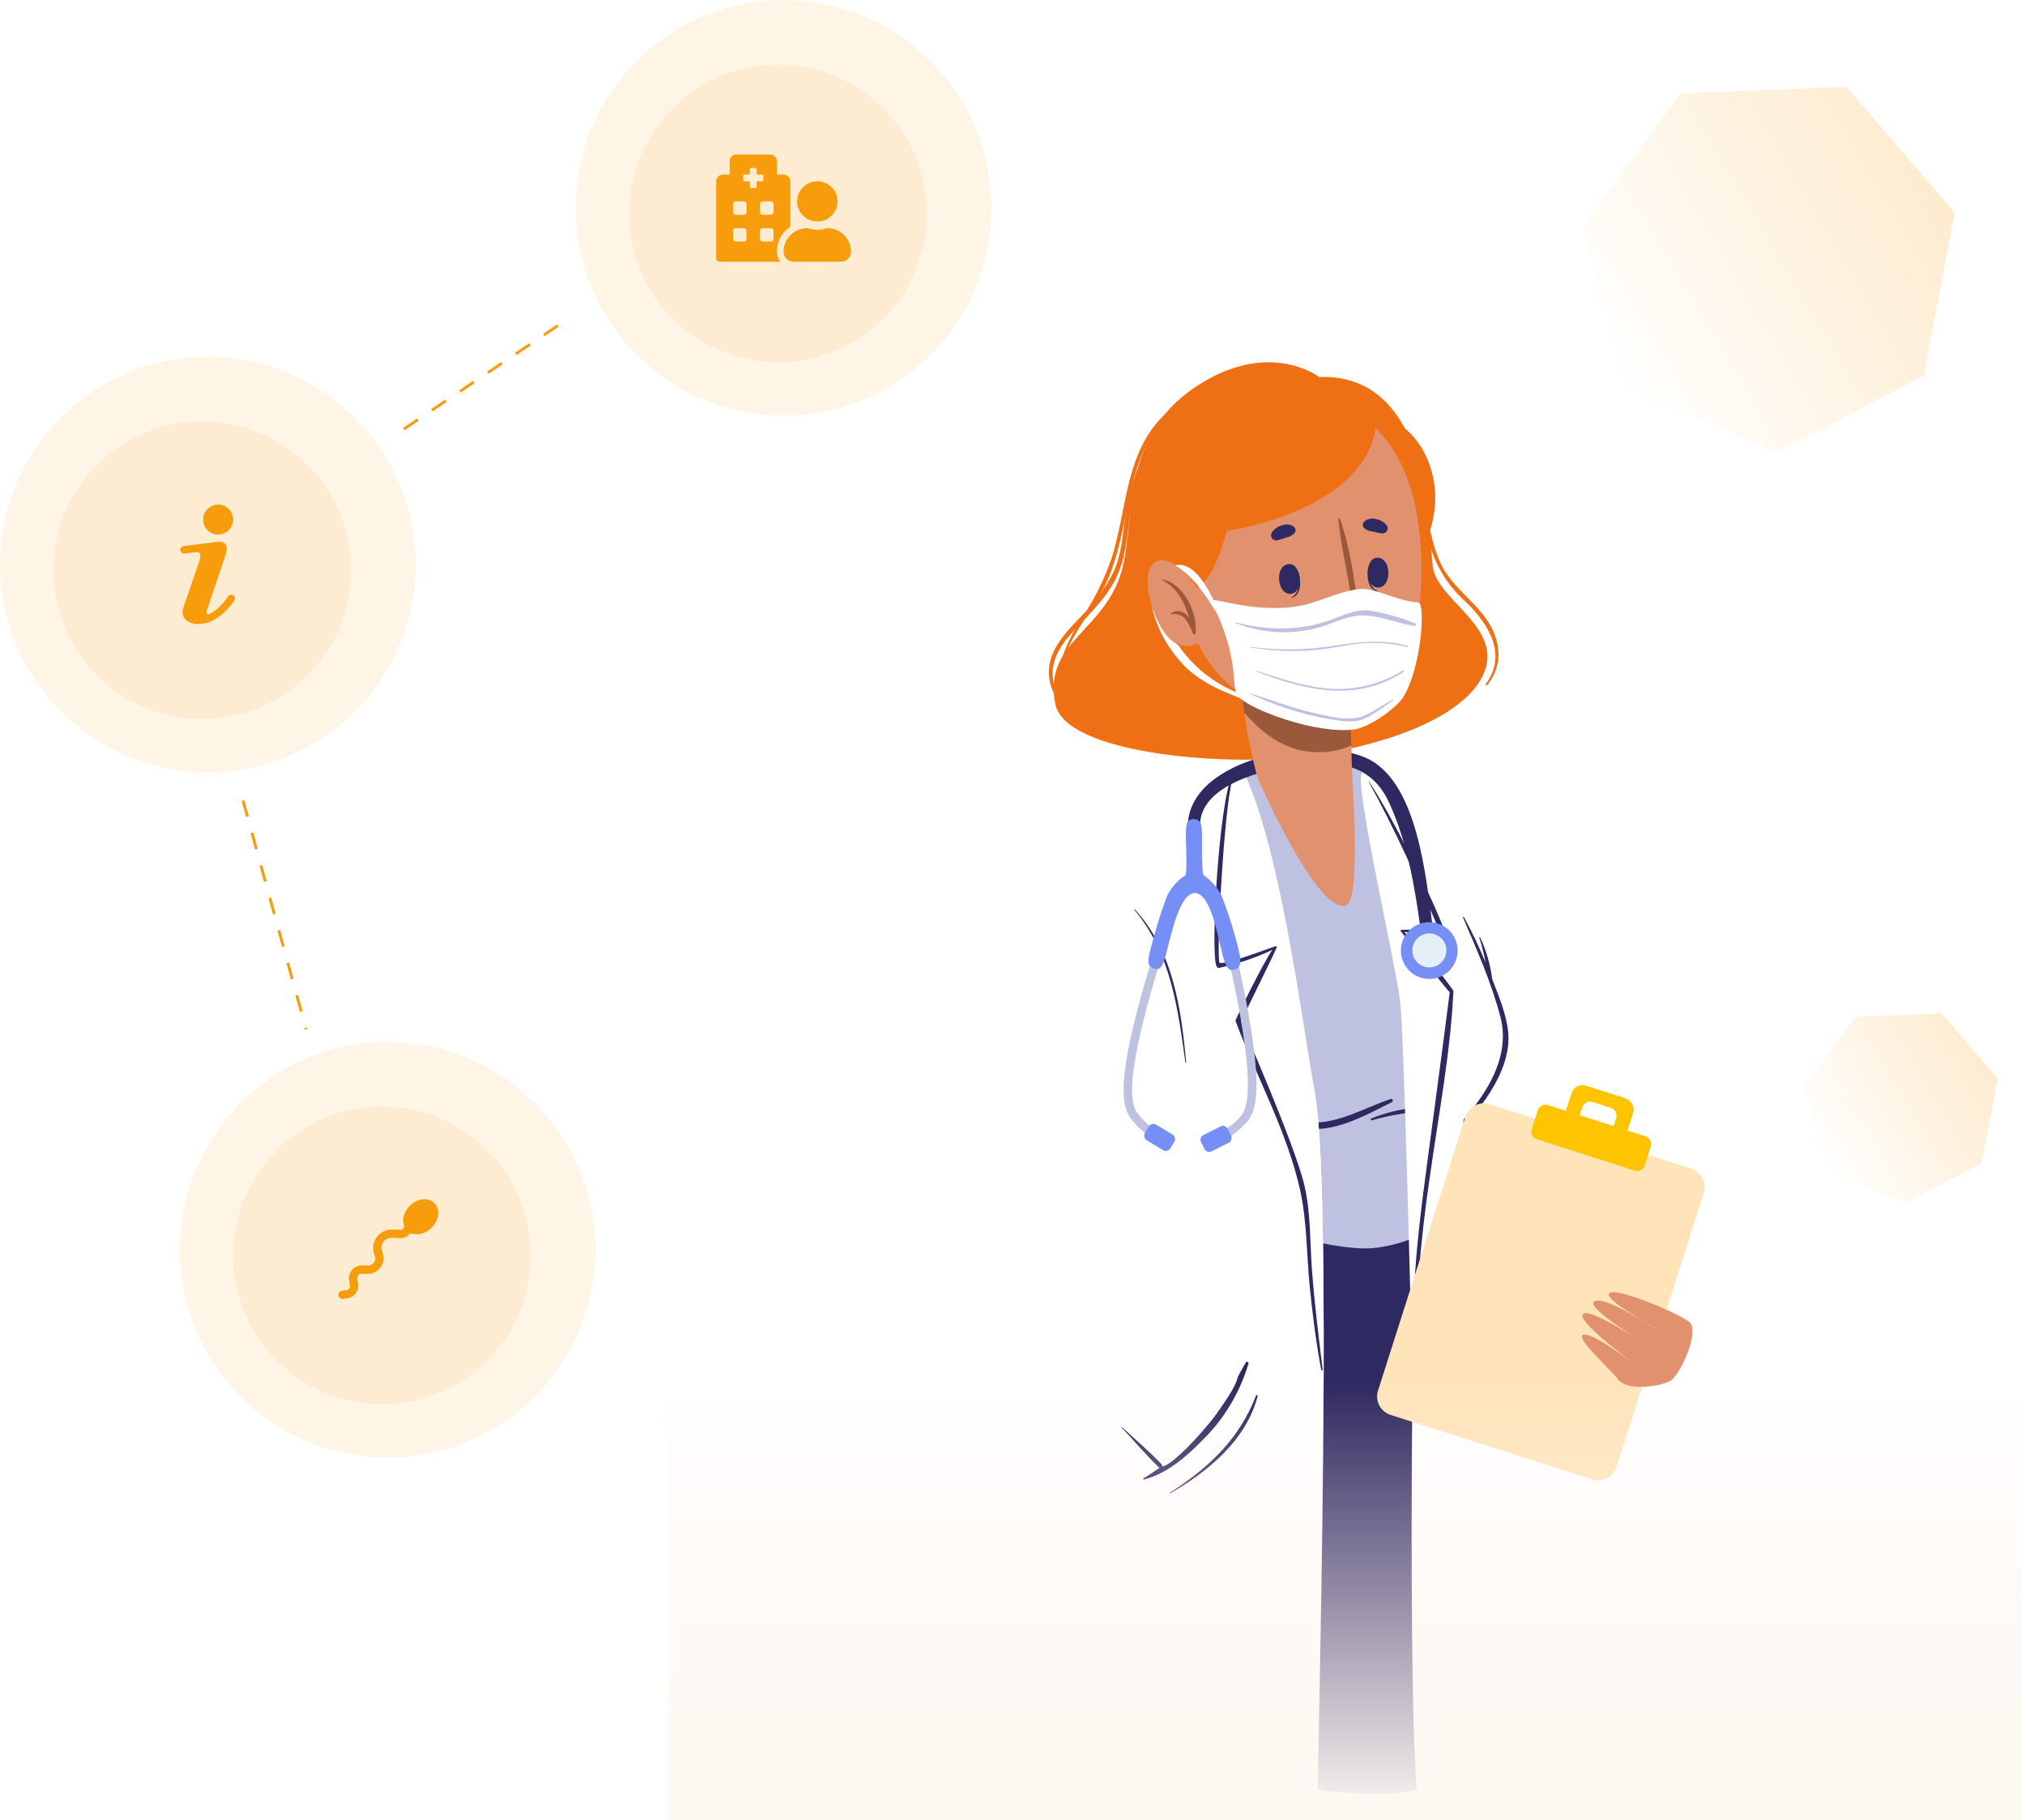 <svg width="721" height="648" viewBox="0 0 721 648" fill="none" xmlns="http://www.w3.org/2000/svg">
<g filter="url(#filter0_i_91_1470)">
<circle cx="279" cy="74" r="74" fill="#F79C0A" fill-opacity="0.1"/>
</g>
<g clip-path="url(#clip0_91_1470)">
<path d="M503.236 289.586C513.584 298.005 526.674 314.54 529.838 318.8C533.001 323.06 548.749 418.869 551.442 425.015C554.134 431.16 590.14 481.271 588.323 484.335C586.506 487.4 568.52 506.225 559.838 505.551C551.156 504.878 519.355 448.302 513.214 441.179C507.073 434.057 503.236 289.586 503.236 289.586Z" fill="white"/>
<path d="M462.585 266.061C441.806 265.337 410.426 303.862 406.152 320.212C401.879 336.562 426.343 399.722 424.526 417.873C422.709 436.024 416.113 453.233 420.404 460.574C424.694 467.916 468.912 481.841 485.738 480.544C502.563 479.248 517.016 456.045 520.92 450.943C524.823 445.841 519.136 400.866 520.062 398.004C520.987 395.142 535.878 383.624 533.522 368.201C531.167 352.777 512.524 304.62 507.375 297.733C502.227 290.846 482.793 266.751 462.585 266.061Z" fill="#BEC1DF"/>
<path d="M495.177 391.303C487.589 393.863 480.118 398.039 472.194 399.352C462.704 400.935 453.248 396.793 444.953 392.617C444.907 392.6 444.857 392.6 444.81 392.615C444.764 392.63 444.724 392.661 444.697 392.701C444.67 392.742 444.657 392.791 444.661 392.839C444.665 392.888 444.684 392.934 444.717 392.97C452.138 397.87 460.231 402.433 469.434 401.979C478.638 401.524 487.74 396.321 495.615 392.415C496.221 392.129 495.85 391.068 495.177 391.303Z" fill="#2F2962"/>
<path d="M510.69 394.366C503 393.979 495.321 395.314 488.211 398.273C487.875 398.407 488.094 399.013 488.447 398.896C495.67 396.827 503.129 395.695 510.64 395.528C510.767 395.496 510.88 395.425 510.963 395.323C511.046 395.222 511.093 395.097 511.099 394.966C511.105 394.835 511.068 394.706 510.994 394.598C510.921 394.49 510.814 394.409 510.69 394.366Z" fill="#2F2962"/>
<path d="M422.827 429.406C422.827 429.406 471.385 446.059 488.85 444.409C506.315 442.759 522.014 430.484 522.014 430.484C522.014 430.484 535.356 482.985 538.435 501.726C541.514 520.467 548.43 608.378 548.312 611.476C548.194 614.575 524.958 640.101 485.855 638.72C446.753 637.34 389.041 617.791 385.457 613.312C381.873 608.833 403.965 493.324 409.585 472.377C415.205 451.43 422.827 429.406 422.827 429.406Z" fill="#2F2962"/>
<path d="M469.098 645.001C469.434 652.478 423.332 644.261 407.768 638.755C392.205 633.249 378.946 621.917 377.482 617.387C376.018 612.858 403.478 495.934 405.16 484.029C406.843 472.125 419.714 431.377 420.606 423.934C421.498 416.492 399.187 336.663 395.216 331.544C391.851 327.284 420.573 292.395 434.925 279.514C436.8 277.598 438.991 276.02 441.403 274.85C442.16 274.598 443.186 276.534 444.465 280.053C450.892 298.154 462.872 358.754 468.273 389.938C470.831 404.604 471.436 446.161 471.285 491.573C471.016 561.417 468.896 640.472 469.098 645.001Z" fill="white"/>
<path d="M443.574 485.109C438.661 493.528 435.363 502.031 428.346 509.103C422.06 515.787 414.92 521.612 407.113 526.429C407.077 526.459 407.052 526.498 407.04 526.543C407.029 526.588 407.031 526.635 407.048 526.678C407.065 526.721 407.095 526.757 407.134 526.782C407.172 526.807 407.218 526.819 407.264 526.817C416.367 524.51 423.686 517.438 430.046 510.871C436.759 503.654 441.711 494.981 444.516 485.53C444.55 485.409 444.539 485.28 444.486 485.167C444.432 485.054 444.34 484.964 444.226 484.913C444.112 484.862 443.983 484.853 443.863 484.889C443.744 484.925 443.641 485.003 443.574 485.109Z" fill="#2F2962"/>
<path d="M447.224 496.879C441.251 512.488 430.297 522.624 416.5 531.548C416.383 531.633 416.5 531.818 416.601 531.734C430.062 524.055 443.758 512.791 447.796 497.047C447.804 496.976 447.786 496.905 447.747 496.846C447.708 496.787 447.649 496.743 447.58 496.723C447.512 496.703 447.439 496.708 447.374 496.736C447.309 496.765 447.256 496.815 447.224 496.879Z" fill="#2F2962"/>
<path d="M485.082 275.17C482.626 273.671 507.612 350.773 505.004 402.499C502.396 454.226 500.848 642.796 506.097 646.652C511.347 650.508 546.479 626.446 552.654 618.027C558.829 609.608 544.712 493.694 538.722 475.257C532.732 456.819 527.163 440.368 525.682 435.317C524.202 430.265 520.635 400.142 521.527 398.526C522.418 396.909 534.146 385.897 536.097 371.669C538.049 357.441 507.326 296.049 505.239 292.042C503.153 288.034 486.698 276.163 485.082 275.17Z" fill="white"/>
<path d="M529.233 445.826C525.464 432.238 522.923 408.193 522.301 399.791C529.67 391.456 538.066 379.417 537.006 367.681C536.417 361.266 533.641 354.665 531.286 348.603C530.651 343.431 529.191 338.394 526.961 333.685C526.961 333.533 526.642 333.685 526.692 333.786C527.631 336.733 528.384 339.736 528.947 342.777C526.678 337.207 524.094 331.771 521.207 326.495C521.18 326.463 521.142 326.441 521.101 326.433C521.06 326.425 521.017 326.431 520.98 326.451C520.943 326.471 520.913 326.502 520.896 326.541C520.879 326.58 520.876 326.623 520.887 326.663C525.817 338.147 530.983 349.765 534.163 361.872C537.848 375.544 529.99 388.56 521.157 398.545C520.803 398.949 521.157 425.89 526.574 442.981C531.706 459.196 537.292 475.259 542.155 491.559C542.17 491.617 542.208 491.666 542.261 491.696C542.313 491.726 542.374 491.734 542.432 491.719C542.49 491.703 542.54 491.665 542.57 491.613C542.6 491.561 542.608 491.499 542.592 491.441C539.093 475.967 533.473 461.099 529.233 445.826Z" fill="#2F2962"/>
<path d="M471.269 491.576C468.795 490.97 467.045 433.518 464.151 421.984C461.257 410.45 441.858 365.728 441.151 362.361C440.444 358.993 455.251 337.777 454.443 337.104C453.635 336.43 435.111 345.135 433.209 342.778C431.527 340.673 435.834 289.873 437.483 279.299C437.668 278.17 441.185 271.536 442.245 273.658C455.486 300.329 462.856 358.724 468.257 389.841C470.781 404.608 471.42 446.164 471.269 491.576Z" fill="white"/>
<path d="M467.163 452.761C466.372 442.659 466.776 432.185 464.471 422.217C461.022 407.316 441.807 364.008 441.908 363.772C444.112 358.721 452.828 341.479 454.409 337.707C454.611 337.185 454.847 336.663 453.736 337.05C450.472 338.162 436.07 343.651 434.252 342.809C432.839 342.135 436.036 282.276 439.3 276.096C439.485 275.777 438.879 275.659 438.711 275.995C433.966 285.896 430.87 339.728 433.176 344.156C433.27 344.332 433.421 344.473 433.603 344.555C433.786 344.637 433.99 344.657 434.185 344.611C440.693 343.177 447.024 341.031 453.063 338.212C450.388 341.58 439.754 363.116 439.889 363.469C447.225 383.119 458.162 402.55 462.89 423.699C465.329 434.661 465.211 446.228 466.255 457.375C467.247 467.478 468.543 477.699 470.411 487.768C470.411 488.105 470.966 487.97 470.932 487.633C469.502 476.049 468.072 464.447 467.163 452.761Z" fill="#2F2962"/>
<path d="M485.082 275.173C481.414 275.83 496.725 342.323 498.425 355.743C500.124 369.163 502.9 492.67 502.9 492.67C502.9 492.67 508.032 419.812 509.412 415.822C510.792 411.831 516.445 355.743 516.226 353.251C516.008 350.759 498.93 332.456 498.643 331.513C498.357 330.57 513.029 333.197 513.686 332.338C514.342 331.48 486.832 274.87 485.082 275.173Z" fill="white"/>
<path d="M517.488 352.811C517.488 352.508 506.433 337.657 499.888 331.814C504.095 332.286 514.123 333.498 514.56 332.892C515.418 331.679 498.475 294.787 487.353 278.168C487.353 278.168 487.168 278.168 487.219 278.168C496.759 295.427 504.768 313.427 512.575 331.528C508.099 331.136 503.606 330.979 499.114 331.056C499.043 331.041 498.968 331.05 498.902 331.081C498.836 331.112 498.781 331.163 498.747 331.228C498.713 331.293 498.701 331.367 498.712 331.439C498.724 331.512 498.759 331.578 498.812 331.629C504.28 338.768 515.89 353.266 516.176 353.283C513.349 375.442 510.354 397.55 507.409 419.692C504.465 441.834 502.093 464.599 503.691 486.809C503.691 486.831 503.7 486.852 503.716 486.868C503.731 486.884 503.753 486.893 503.775 486.893C503.797 486.893 503.819 486.884 503.835 486.868C503.85 486.852 503.859 486.831 503.859 486.809C503.944 464.364 505.659 441.955 508.991 419.759C512.053 397.6 516.445 375.239 517.488 352.811Z" fill="#2F2962"/>
<path d="M410.477 306.203C403.932 314.622 392.692 326.493 386.584 350.319C380.477 374.145 366.629 455.843 366.999 463.235C367.37 470.627 407.616 520.198 413.724 522.067C415.592 522.64 423.819 515.079 430.348 506.913C435.681 500.178 440.443 493.055 440.578 490.496C440.679 487.583 412.092 452.391 412.664 449.461C413.236 446.532 419.277 401.608 422.928 386.386C424.98 377.883 410.477 306.203 410.477 306.203Z" fill="white"/>
<path d="M403.999 323.748C403.915 323.647 403.764 323.748 403.848 323.899C416.871 339.424 419.378 358.922 422.053 378.303C422.053 378.471 422.356 378.455 422.339 378.303C420.572 359.074 417.645 338.464 403.999 323.748Z" fill="#2F2962"/>
<path d="M413.573 521.359C409.114 516.661 404.133 512.502 399.405 508.057C399.321 507.973 399.187 508.057 399.271 508.192C403.696 512.906 407.818 517.891 412.512 522.353C413.135 522.993 414.178 522.05 413.573 521.359Z" fill="#2F2962"/>
<path d="M602.177 416.117L530.383 393.188C526.762 392.031 522.89 394.031 521.735 397.655L490.648 495.136C489.492 498.759 491.491 502.634 495.111 503.79L566.906 526.72C570.526 527.876 574.398 525.876 575.554 522.253L606.641 424.772C607.796 421.148 605.798 417.273 602.177 416.117Z" fill="#FFE4BA"/>
<path d="M585.931 404.614L551.128 393.458C549.632 392.978 548.032 393.803 547.553 395.3L545.382 402.083C544.903 403.58 545.727 405.182 547.222 405.661L582.026 416.817C583.521 417.296 585.122 416.471 585.601 414.975L587.772 408.192C588.251 406.695 587.427 405.093 585.931 404.614Z" fill="#FFC400"/>
<path d="M581.458 396.319L579.456 402.583L574.509 401L575.435 398.121C575.663 397.391 575.595 396.6 575.246 395.92C574.896 395.239 574.293 394.723 573.567 394.484L567.022 392.396C566.292 392.163 565.5 392.229 564.819 392.579C564.138 392.93 563.623 393.536 563.388 394.265L562.462 397.145L557.516 395.545L559.518 389.281C559.684 388.758 559.952 388.273 560.306 387.853C560.66 387.433 561.093 387.088 561.581 386.836C562.068 386.584 562.601 386.431 563.148 386.386C563.694 386.34 564.245 386.403 564.767 386.57L578.766 391.066C579.819 391.406 580.694 392.15 581.199 393.135C581.704 394.12 581.797 395.266 581.458 396.319Z" fill="#FFC400"/>
<path d="M601.566 470.797C598.604 468.019 576.546 458.69 573.265 460.273C569.462 462.125 589.906 472.885 589.838 473.171C589.771 473.457 570.876 460.711 567.511 463.456C564.633 465.813 586.54 478.93 586.54 478.93C586.54 478.93 566.165 465.611 563.691 467.783C560.865 470.241 580.651 484.503 580.399 484.621C580.399 484.621 566.501 473.946 563.573 475.327C561.083 476.539 572.777 486.928 576.176 491.222C579.575 495.515 591.319 493.579 594.684 491.693C598.049 489.807 605.385 474.316 601.566 470.797Z" fill="#E1916E"/>
<path d="M427.269 294.352C426.832 279.366 450.337 274.011 461.543 272.462C475.811 270.509 488.178 271.839 494.588 285.781C500.999 299.723 503.691 315.5 505.744 330.453C505.822 331.023 506.122 331.539 506.578 331.89C507.034 332.24 507.609 332.397 508.18 332.327C508.751 332.256 509.27 331.963 509.627 331.511C509.983 331.06 510.148 330.486 510.085 329.914C507.712 312.688 504.919 280.039 487.925 270.627C470.932 261.214 422.188 269.465 422.928 294.874C423.012 297.686 427.353 297.13 427.269 294.335V294.352Z" fill="#2F2962"/>
<path d="M518.901 337.202C519.15 339.188 518.805 341.203 517.908 342.992C517.012 344.78 515.605 346.262 513.865 347.25C512.126 348.237 510.133 348.685 508.139 348.538C506.145 348.39 504.239 347.653 502.664 346.42C501.089 345.187 499.916 343.513 499.292 341.612C498.669 339.71 498.624 337.667 499.163 335.739C499.702 333.812 500.8 332.089 502.319 330.787C503.838 329.486 505.709 328.666 507.695 328.43C510.342 328.116 513.005 328.862 515.105 330.505C517.204 332.148 518.569 334.556 518.901 337.202Z" fill="#768FF6"/>
<path d="M514.93 337.657C515.078 338.848 514.87 340.056 514.331 341.128C513.793 342.201 512.948 343.089 511.904 343.68C510.861 344.271 509.666 344.54 508.47 344.45C507.274 344.361 506.131 343.919 505.187 343.179C504.242 342.44 503.538 341.436 503.164 340.296C502.79 339.156 502.763 337.93 503.086 336.774C503.408 335.618 504.067 334.584 504.977 333.803C505.888 333.022 507.009 332.529 508.2 332.387C509.79 332.196 511.391 332.644 512.652 333.632C513.914 334.619 514.733 336.067 514.93 337.657Z" fill="#E4EFF8"/>
<path d="M440.629 341.801C450.051 384.25 447.931 394.453 444.263 399.151C441.514 402.409 438.062 404.999 434.168 406.728L432.99 403.9L433.579 405.314L432.99 403.9C436.428 402.387 439.482 400.12 441.925 397.265C444.583 393.898 446.972 384.502 437.718 342.474L440.629 341.801Z" fill="#BEC1DF"/>
<path d="M427.636 406.664L428.876 409.131C429.34 410.053 430.463 410.425 431.384 409.961L437.486 406.888C438.408 406.424 438.779 405.3 438.315 404.378L437.075 401.912C436.611 400.989 435.489 400.618 434.567 401.082L428.465 404.155C427.544 404.619 427.172 405.742 427.636 406.664Z" fill="#768FF6"/>
<path d="M413.186 341.784C403.612 373.12 400.92 390.379 404.773 396.087C406.995 399.122 409.87 401.62 413.186 403.395L411.806 406.122C408.018 404.087 404.748 401.206 402.249 397.703C397.74 390.968 400.079 374.433 410.343 340.824L413.186 341.784Z" fill="#BEC1DF"/>
<path d="M409.083 401.062L407.654 403.425C407.12 404.308 407.402 405.457 408.284 405.991L414.128 409.532C415.01 410.066 416.159 409.784 416.693 408.901L418.122 406.538C418.656 405.655 418.374 404.506 417.491 403.972L411.648 400.431C410.765 399.897 409.617 400.179 409.083 401.062Z" fill="#768FF6"/>
<path d="M409.266 339.511C410.936 332.56 413.026 325.717 415.525 319.019C416.965 316.069 419.174 313.562 421.918 311.762C422.524 311.762 422.474 306.391 422.339 302.013C422.204 298.157 421.986 293.594 422.945 292.466C423.507 291.921 424.258 291.617 425.04 291.617C425.821 291.617 426.573 291.921 427.134 292.466C428.144 293.627 428.026 298.123 428.009 301.979C428.009 306.357 428.009 311.695 428.682 311.712C431.308 313.567 433.449 316.027 434.925 318.885C437.601 325.7 439.761 332.708 441.386 339.848C442.193 344.394 440.679 344.899 439.383 345.287C437.533 345.825 436.422 344.546 435.177 339.511C433.208 331.513 430.87 318.127 425.384 317.942C419.916 318.278 417.157 332.254 415.087 340.033C413.808 344.916 412.748 345.337 410.881 344.849C409.568 344.394 408.239 343.839 409.266 339.511Z" fill="#768FF6"/>
<path d="M469.653 134.237C469.653 134.237 451.885 120.447 425.906 137.605C396.394 157.137 405.716 189.18 397.909 207.5C390.102 225.819 371.56 230.113 375.766 250.757C379.384 268.437 436.338 273.05 464.942 269.279C500.191 264.581 525.514 252.087 529.182 237.185C532.85 222.283 511.666 213.191 510.152 201.825C508.638 190.46 510.203 132.823 469.653 134.237Z" fill="#EE6F14"/>
<path d="M410.881 153.838C405.892 162.978 402.479 172.894 400.786 183.17C399.692 190.175 399.457 197.196 396.428 203.729C393.466 209.611 389.549 214.96 384.836 219.557C379.064 225.619 372.435 232.253 373.579 241.447C374.041 245.1 375.706 248.496 378.311 251.097C380.916 253.697 384.313 255.356 387.965 255.809C388.15 255.809 388.201 255.54 387.965 255.506C384.888 254.848 382.057 253.339 379.793 251.152C377.53 248.964 375.925 246.185 375.161 243.13C373.579 236.21 377.062 230.418 381.504 225.518C386.905 219.557 392.744 214.354 396.647 207.215C400.837 199.654 401.156 191.656 402.351 183.305C403.822 173.167 406.681 163.28 410.848 153.922C410.848 153.922 410.898 153.804 410.881 153.838Z" fill="#EE6F14"/>
<path d="M531.117 223.612C526.523 214.62 517.084 209.737 512.844 200.375C505.105 183.217 509.479 161.816 496.019 147.133C495.901 147.015 495.733 147.133 495.834 147.318C507.056 161.9 504.331 180.995 510.236 197.479C512.702 203.954 516.704 209.733 521.896 214.317C529.889 221.995 536.871 232.991 528.997 243.548C528.761 243.885 529.283 244.188 529.535 243.885C534.516 237.958 534.566 230.381 531.117 223.612Z" fill="#EE6F14"/>
<path d="M419.058 144.018C407.7 151.932 403.629 163.668 400.852 176.734C399.321 183.958 398.093 191.266 395.939 198.338C393.334 206.015 389.725 213.313 385.205 220.042C379.669 228.949 373.427 240.82 378.727 251.31C384.599 262.794 399.035 262.777 410.106 262.255C410.409 262.255 410.426 261.767 410.106 261.784C396.646 262.272 377.33 260.436 377.583 242.403C377.768 229.606 387.358 220.328 392.894 209.585C403.881 188.235 399.002 160.604 419.26 144.321C419.428 144.102 419.226 143.816 419.058 144.018Z" fill="#EE6F14"/>
<path d="M481.599 279.534C481.599 279.534 484.51 320.703 479.26 322.37C469.165 325.569 449.378 280.359 447.897 277.463C445.739 269.659 444.126 261.715 443.068 253.687L442.614 250.32C442.462 249.208 442.328 248.131 442.227 247.07C442.059 245.639 441.924 244.224 441.789 242.827C440.696 232.202 439.854 223.109 439.854 223.109L444.902 224.591L480.421 236.496L481.161 263.74V265.423V265.962L481.346 274.179L481.599 279.534Z" fill="#E1916E"/>
<path d="M481.229 265.407C477.003 267.286 472.381 268.101 467.768 267.781C457.286 267.208 449.479 261.18 443.001 253.687L442.547 250.32C442.395 249.208 442.26 248.131 442.16 247.07C441.991 245.639 441.857 244.224 441.722 242.827C440.628 232.202 439.787 223.109 439.787 223.109L444.835 224.591L480.354 236.496L481.094 263.74L481.229 265.407Z" fill="#9A593B"/>
<path d="M490.214 147.473C490.214 147.473 505.946 150.285 510.253 169.951C513.854 186.318 503.691 201.809 501.655 203.341C498.071 206.052 481.044 157.946 490.214 147.473Z" fill="#EE6F14"/>
<path d="M506.114 200.581C507.123 248.838 480.168 252.071 471.991 253.621C462.704 255.304 426.327 254.715 420.337 206.811C414.347 158.906 436.472 143.18 458.043 141.614C479.613 140.048 505.121 152.306 506.114 200.581Z" fill="#E1916E"/>
<path d="M462.368 203.911C462.368 203.777 462.132 204.097 462.149 204.214C462.654 207.481 462.671 211.286 459.844 212.718C459.76 212.718 459.844 212.92 459.844 212.903C463.394 211.96 463.31 206.909 462.368 203.911Z" fill="#2F2962"/>
<path d="M459.003 200.847C453.703 201.066 454.561 211.657 459.457 211.438C464.353 211.219 463.445 200.645 459.003 200.847Z" fill="#2F2962"/>
<path d="M487.202 201.974C487.202 201.857 487.455 202.126 487.455 202.261C487.286 205.628 487.64 209.349 490.601 210.494C490.685 210.494 490.601 210.697 490.601 210.68C486.95 210.09 486.512 205.056 487.202 201.974Z" fill="#2F2962"/>
<path d="M490.197 198.592C495.497 198.305 495.699 208.913 490.803 209.183C485.907 209.452 485.772 198.844 490.197 198.592Z" fill="#2F2962"/>
<path d="M464.437 228.497C465.178 229.305 465.901 230.4 467.096 230.568C468.316 230.622 469.533 230.409 470.663 229.945C470.687 229.935 470.714 229.934 470.74 229.941C470.765 229.948 470.787 229.963 470.803 229.985C470.818 230.006 470.826 230.032 470.825 230.058C470.824 230.085 470.814 230.11 470.797 230.13C470.291 230.745 469.629 231.214 468.88 231.486C468.131 231.759 467.324 231.825 466.54 231.679C465.879 231.465 465.296 231.06 464.865 230.515C464.434 229.969 464.174 229.308 464.118 228.615C464.05 228.43 464.336 228.379 464.437 228.497Z" fill="#9A593B"/>
<path d="M492.065 189.939C490.937 189.804 489.911 189.501 488.8 189.265C487.618 189.185 486.495 188.717 485.604 187.935C485.369 187.638 485.241 187.27 485.241 186.891C485.241 186.512 485.369 186.144 485.604 185.847C486.147 185.318 486.822 184.944 487.559 184.763C488.295 184.582 489.067 184.602 489.793 184.82C491.332 185.046 492.734 185.831 493.73 187.026C493.941 187.312 494.064 187.653 494.084 188.008C494.104 188.363 494.021 188.716 493.845 189.024C493.668 189.333 493.406 189.584 493.09 189.746C492.774 189.908 492.418 189.975 492.065 189.939Z" fill="#2F2962"/>
<path d="M454.762 192.395C455.839 192.123 456.901 191.791 457.942 191.402C459.113 191.187 460.183 190.596 460.987 189.718C461.195 189.398 461.288 189.018 461.251 188.639C461.214 188.259 461.05 187.904 460.786 187.63C460.191 187.158 459.481 186.854 458.729 186.751C457.977 186.647 457.212 186.747 456.512 187.041C455.008 187.415 453.695 188.332 452.827 189.617C452.633 189.922 452.534 190.278 452.541 190.64C452.549 191.002 452.664 191.354 452.87 191.651C453.077 191.947 453.367 192.177 453.704 192.309C454.04 192.442 454.408 192.471 454.762 192.395Z" fill="#2F2962"/>
<path d="M477.343 222.94C476.085 224.887 474.346 226.476 472.295 227.554C471.169 228.107 469.899 228.295 468.661 228.093C465.952 227.621 465.666 225.18 465.985 223.041C466.164 221.916 466.469 220.815 466.894 219.758C469.949 221.906 473.61 223.021 477.343 222.94Z" fill="#2F2962"/>
<path d="M472.311 227.552C471.185 228.105 469.914 228.293 468.676 228.09C465.967 227.619 465.681 225.177 466.001 223.039C468.861 223.157 471.84 224.841 472.311 227.552Z" fill="#FADAD4"/>
<path d="M478.167 216.609C478.167 216.609 478.857 221.509 478.857 223.833C478.857 224.052 478.285 224.153 477.511 224.203H477.41C475.424 224.563 473.377 224.37 471.493 223.646C469.609 222.921 467.96 221.693 466.726 220.095C466.683 220.048 466.661 219.986 466.664 219.923C466.668 219.86 466.696 219.8 466.742 219.758C466.789 219.715 466.851 219.693 466.914 219.697C466.977 219.7 467.037 219.728 467.079 219.775C470.045 221.799 473.587 222.809 477.174 222.654C477.343 221.997 475.727 214.235 476.097 214.235C477.893 214.386 479.659 214.783 481.347 215.414C480.237 205.159 477.477 195.208 476.518 184.903C476.516 184.83 476.539 184.759 476.583 184.701C476.627 184.643 476.689 184.601 476.76 184.584C476.831 184.566 476.905 184.573 476.971 184.604C477.038 184.634 477.091 184.686 477.124 184.752C480.741 195.04 482.289 206.826 483.719 217.401C483.871 218.731 479.092 216.996 478.167 216.609Z" fill="#9A593B"/>
<path d="M423.669 209.771C431.644 210.495 436.776 189.043 436.776 189.043C436.776 189.043 490.383 181.618 490.164 147.47C490.164 147.47 459.659 123.897 430.315 147.639C400.971 171.38 416.451 209.114 423.669 209.771Z" fill="#EE6F14"/>
<path d="M428.279 212.347C428.279 212.347 418.756 196.62 411.689 199.92C404.622 203.22 411.1 225.548 418.907 229.05C419.877 229.568 420.942 229.884 422.037 229.98C423.132 230.076 424.235 229.949 425.28 229.608C426.325 229.267 427.29 228.718 428.118 227.994C428.945 227.27 429.618 226.387 430.096 225.396L428.279 212.347Z" fill="#E1916E"/>
<path d="M413.708 206.32C413.686 206.329 413.667 206.344 413.654 206.364C413.641 206.383 413.634 206.406 413.634 206.43C413.634 206.453 413.641 206.476 413.654 206.496C413.667 206.515 413.686 206.53 413.708 206.539C419.176 209.183 421.784 214.588 423.5 220.128C421.969 217.939 419.765 216.642 416.854 218.444C416.703 218.545 416.854 218.78 416.989 218.764C417.996 218.517 419.055 218.586 420.021 218.963C420.988 219.34 421.815 220.005 422.39 220.868C423.332 222.33 424.116 223.888 424.729 225.516C424.964 226.021 425.89 225.819 425.738 225.229C425.731 225.185 425.731 225.139 425.738 225.095C426.243 217.888 421.347 207.499 413.708 206.32Z" fill="#9A593B"/>
<path d="M410.04 215.785C411.586 222.556 414.704 228.867 419.143 234.206C425.015 241.783 433.646 245.572 442.177 248.805C443.035 249.108 443.321 247.66 442.446 247.357C433.153 244.058 425.142 237.898 419.563 229.761C419.227 229.525 418.907 229.272 418.587 229.003C415.593 227.42 412.816 223.11 410.982 218.26C410.982 218.26 410.982 218.126 410.982 218.058C410.578 217.301 410.292 216.543 410.04 215.785Z" fill="white"/>
<path d="M418.385 201.27C420.542 202.613 422.511 204.238 424.24 206.102C425.397 207.192 426.45 208.387 427.386 209.672C427.723 210.093 428.043 210.531 428.362 210.968C428.682 211.406 429.153 212.029 429.153 212.029C431.458 215.397 433.41 218.764 434.302 219.741C434.362 219.803 434.442 219.842 434.528 219.851C434.614 219.86 434.701 219.839 434.773 219.791C434.845 219.743 434.897 219.671 434.922 219.588C434.947 219.505 434.942 219.416 434.907 219.337C432.417 214.69 427.858 202.499 420.976 201.219C420.116 201.084 419.239 201.101 418.385 201.27Z" fill="white"/>
<path d="M431.324 214.083C430.18 211.742 447.578 219.437 465.312 215.194C468.946 214.319 478.991 209.89 484.661 209.705C490.331 209.52 497.112 213.914 504.97 214.521C507.662 214.723 506.08 238.01 499.552 248.365C497.398 251.733 488.026 258.923 482.188 259.714C468.475 261.549 444.583 252.474 440.847 247.927C437.852 244.391 442.177 236.259 431.324 214.083Z" fill="white"/>
<path d="M503.843 221.929C498.797 219.915 493.56 218.42 488.212 217.467C483.585 216.709 479.496 218.511 475.189 220.212C463.646 224.724 451.868 224.623 440.006 221.643C439.872 221.643 439.821 221.845 440.006 221.896C449.417 225.596 459.775 226.134 469.518 223.428C474.835 222.013 480.102 218.949 485.654 219.134C491.711 219.319 497.684 222.013 503.708 222.872C504.162 222.94 504.431 222.131 503.843 221.929Z" fill="#BEC1DF"/>
<path d="M496.019 249.04C492.368 250.943 488.784 253.687 484.965 255.068C480.405 256.752 474.869 255.371 470.31 254.445C461.611 252.677 453.232 249.394 444.718 246.75C444.634 246.75 444.617 246.851 444.718 246.885C454.052 251.33 463.955 254.463 474.146 256.196C477.511 256.684 481.28 257.425 484.611 256.314C488.616 254.967 492.57 251.818 496.086 249.276C496.187 249.208 496.103 248.973 496.019 249.04Z" fill="#BEC1DF"/>
<path d="M501.066 229.895C492.216 227.571 484.072 228.48 475.189 229.895C465.14 231.522 454.906 231.652 444.818 230.282C444.734 230.282 444.684 230.45 444.818 230.467C453.778 232.04 462.925 232.227 471.941 231.023C476.299 230.417 480.623 229.457 485.015 229.019C490.382 228.63 495.778 229.096 500.999 230.4C501.336 230.467 501.453 229.895 501.066 229.895Z" fill="#BEC1DF"/>
<path d="M499.384 238.783C491.758 243.52 482.852 245.774 473.893 245.232C464.74 244.677 455.873 241.511 447.073 238.783C446.955 238.783 446.905 238.952 447.073 239.002C464.773 245.822 482.625 250.25 499.686 239.305C499.939 239.086 499.686 238.598 499.384 238.783Z" fill="#BEC1DF"/>
</g>
<g filter="url(#filter1_i_91_1470)">
<circle cx="74" cy="201" r="74" fill="#F79C0A" fill-opacity="0.1"/>
</g>
<g filter="url(#filter2_i_91_1470)">
<circle cx="138" cy="445" r="74" fill="#F79C0A" fill-opacity="0.1"/>
</g>
<g filter="url(#filter3_ii_91_1470)">
<circle cx="279" cy="74" r="53" fill="#F79C0A" fill-opacity="0.1"/>
</g>
<g filter="url(#filter4_ii_91_1470)">
<circle cx="74" cy="201" r="53" fill="#F79C0A" fill-opacity="0.1"/>
</g>
<g filter="url(#filter5_ii_91_1470)">
<circle cx="138" cy="445" r="53" fill="#F79C0A" fill-opacity="0.1"/>
</g>
<g clip-path="url(#clip1_91_1470)">
<path d="M291 78.864C292.424 78.864 293.816 78.444 295 77.657C296.184 76.871 297.107 75.752 297.652 74.444C298.197 73.136 298.339 71.697 298.062 70.308C297.784 68.919 297.098 67.644 296.091 66.642C295.084 65.641 293.801 64.959 292.405 64.683C291.008 64.407 289.56 64.549 288.245 65.09C286.929 65.632 285.805 66.55 285.013 67.727C284.222 68.904 283.8 70.289 283.8 71.704C283.8 73.603 284.559 75.424 285.909 76.767C287.259 78.109 289.09 78.864 291 78.864ZM294.6 81.25C294.42 81.249 294.242 81.277 294.071 81.331C292.082 82.018 289.918 82.018 287.929 81.331C287.758 81.277 287.579 81.249 287.4 81.25C286.293 81.25 285.197 81.468 284.175 81.89C283.153 82.313 282.224 82.932 281.444 83.713C280.663 84.493 280.045 85.419 279.626 86.438C279.207 87.457 278.994 88.548 279 89.648C279.011 91.607 280.63 93.182 282.6 93.182H299.4C301.37 93.182 302.99 91.607 303 89.648C303.006 88.548 302.793 87.457 302.374 86.438C301.955 85.419 301.337 84.493 300.556 83.713C299.776 82.932 298.847 82.313 297.825 81.89C296.803 81.468 295.707 81.25 294.6 81.25ZM279.743 82.029C280.25 81.533 280.805 81.088 281.4 80.7V64.546C281.4 63.913 281.147 63.306 280.697 62.858C280.247 62.41 279.637 62.159 279 62.159H276.6V57.386C276.6 56.754 276.347 56.147 275.897 55.699C275.447 55.251 274.837 55 274.2 55H262.2C261.563 55 260.953 55.251 260.503 55.699C260.053 56.147 259.8 56.754 259.8 57.386V62.159H257.4C256.763 62.159 256.153 62.41 255.703 62.858C255.253 63.306 255 63.913 255 64.546V91.989C255 92.305 255.126 92.609 255.351 92.832C255.577 93.056 255.882 93.182 256.2 93.182H277.823C277.041 92.172 276.612 90.936 276.6 89.661C276.588 88.245 276.86 86.841 277.4 85.531C277.94 84.221 278.736 83.03 279.743 82.029ZM265.8 85.128C265.8 85.365 265.705 85.593 265.536 85.761C265.368 85.928 265.139 86.023 264.9 86.023H261.9C261.661 86.023 261.432 85.928 261.264 85.761C261.095 85.593 261 85.365 261 85.128V82.145C261 81.907 261.095 81.68 261.264 81.512C261.432 81.344 261.661 81.25 261.9 81.25H264.9C265.139 81.25 265.368 81.344 265.536 81.512C265.705 81.68 265.8 81.907 265.8 82.145V85.128ZM265.8 75.582C265.8 75.82 265.705 76.047 265.536 76.215C265.368 76.383 265.139 76.477 264.9 76.477H261.9C261.661 76.477 261.432 76.383 261.264 76.215C261.095 76.047 261 75.82 261 75.582V72.599C261 72.362 261.095 72.135 261.264 71.967C261.432 71.799 261.661 71.704 261.9 71.704H264.9C265.139 71.704 265.368 71.799 265.536 71.967C265.705 72.135 265.8 72.362 265.8 72.599V75.582ZM269.4 66.484C269.4 66.603 269.353 66.717 269.268 66.801C269.184 66.885 269.069 66.932 268.95 66.932H267.45C267.331 66.932 267.216 66.885 267.132 66.801C267.047 66.717 267 66.603 267 66.484V64.546H265.05C264.931 64.546 264.816 64.498 264.732 64.414C264.647 64.331 264.6 64.217 264.6 64.098V62.606C264.6 62.488 264.647 62.374 264.732 62.29C264.816 62.206 264.931 62.159 265.05 62.159H267V60.22C267 60.102 267.047 59.988 267.132 59.904C267.216 59.82 267.331 59.773 267.45 59.773H268.95C269.069 59.773 269.184 59.82 269.268 59.904C269.353 59.988 269.4 60.102 269.4 60.22V62.159H271.35C271.469 62.159 271.584 62.206 271.668 62.29C271.753 62.374 271.8 62.488 271.8 62.606V64.098C271.8 64.217 271.753 64.331 271.668 64.414C271.584 64.498 271.469 64.546 271.35 64.546H269.4V66.484ZM275.4 85.128C275.4 85.365 275.305 85.593 275.136 85.761C274.968 85.928 274.739 86.023 274.5 86.023H271.5C271.261 86.023 271.032 85.928 270.864 85.761C270.695 85.593 270.6 85.365 270.6 85.128V82.145C270.6 81.907 270.695 81.68 270.864 81.512C271.032 81.344 271.261 81.25 271.5 81.25H274.5C274.739 81.25 274.968 81.344 275.136 81.512C275.305 81.68 275.4 81.907 275.4 82.145V85.128ZM275.4 75.582C275.4 75.82 275.305 76.047 275.136 76.215C274.968 76.383 274.739 76.477 274.5 76.477H271.5C271.261 76.477 271.032 76.383 270.864 76.215C270.695 76.047 270.6 75.82 270.6 75.582V72.599C270.6 72.362 270.695 72.135 270.864 71.967C271.032 71.799 271.261 71.704 271.5 71.704H274.5C274.739 71.704 274.968 71.799 275.136 71.967C275.305 72.135 275.4 72.362 275.4 72.599V75.582Z" fill="#F79C0A"/>
</g>
<path d="M77.666 190.335C80.612 190.335 83 187.947 83 185.001C83 182.056 80.612 179.668 77.666 179.668C74.721 179.668 72.333 182.056 72.333 185.001C72.333 187.947 74.721 190.335 77.666 190.335Z" fill="#F79C0A"/>
<path d="M83.12 211.973C82.972 211.874 82.807 211.805 82.632 211.771C82.458 211.737 82.279 211.738 82.105 211.774C81.931 211.81 81.766 211.88 81.62 211.981C81.474 212.081 81.349 212.21 81.253 212.36C79.964 214.269 78.385 215.965 76.573 217.386C76.133 217.72 74.493 218.986 73.8 218.72C73.32 218.573 73.6 217.626 73.693 217.226L74.4 215.133C74.693 214.28 79.8 199.133 80.36 197.4C81.186 194.866 80.826 192.373 77.053 192.973C76.026 193.08 65.613 194.426 65.426 194.44C65.251 194.451 65.08 194.497 64.923 194.574C64.765 194.652 64.625 194.76 64.509 194.892C64.393 195.023 64.304 195.177 64.248 195.343C64.191 195.509 64.168 195.685 64.18 195.86C64.191 196.035 64.237 196.206 64.314 196.363C64.392 196.521 64.499 196.661 64.631 196.777C64.763 196.893 64.917 196.982 65.083 197.038C65.249 197.095 65.424 197.118 65.6 197.106C65.6 197.106 69.6 196.586 70.04 196.546C70.265 196.524 70.492 196.568 70.693 196.672C70.894 196.776 71.061 196.936 71.173 197.133C71.415 197.88 71.381 198.689 71.08 199.413C70.733 200.746 65.253 216.186 65.08 217.08C64.894 217.827 64.945 218.614 65.227 219.331C65.509 220.048 66.007 220.659 66.653 221.08C67.864 221.887 69.307 222.276 70.76 222.186C72.172 222.169 73.57 221.889 74.88 221.36C78.2 220.026 81.666 216.48 83.493 213.693C83.65 213.41 83.699 213.079 83.63 212.763C83.562 212.446 83.38 212.166 83.12 211.973Z" fill="#F79C0A"/>
<rect x="238" y="492" width="482" height="156" fill="url(#paint0_linear_91_1470)"/>
<path d="M695.966 75.683L684.996 133.662L632.826 161.235L578.741 137.638L563.468 80.641L598.509 33.163L657.476 30.956L695.966 75.683Z" fill="url(#paint1_linear_91_1470)" fill-opacity="0.2"/>
<path d="M711.261 384.067L705.571 414.138L678.513 428.439L650.462 416.2L642.541 386.638L660.714 362.013L691.298 360.869L711.261 384.067Z" fill="url(#paint2_linear_91_1470)" fill-opacity="0.2"/>
<path fill-rule="evenodd" clip-rule="evenodd" d="M143.587 437.464C143.892 437.159 143.956 436.694 143.822 436.284C143.118 434.135 143.86 431.381 145.902 429.339C148.589 426.651 152.511 426.216 154.662 428.366C156.812 430.516 156.376 434.438 153.688 437.126C151.67 439.143 148.958 439.892 146.82 439.23C146.414 439.104 145.958 439.173 145.657 439.474L145.417 439.715C145.072 440.089 144.651 440.384 144.181 440.581C143.712 440.777 143.206 440.871 142.698 440.855L139.474 440.735C137.01 440.644 135.166 443.125 135.984 445.434L136.257 446.208C137.547 449.855 134.613 453.77 130.723 453.588L128.759 453.498C127.791 453.453 127.011 454.35 127.193 455.301L127.503 456.929C127.99 459.478 126.163 461.975 123.569 462.307L122.109 462.495C121.918 462.52 121.724 462.506 121.538 462.456C121.352 462.405 121.178 462.318 121.025 462.201C120.873 462.083 120.745 461.936 120.649 461.769C120.553 461.602 120.491 461.417 120.467 461.226C120.442 461.035 120.456 460.841 120.506 460.655C120.557 460.469 120.644 460.295 120.761 460.142C120.879 459.99 121.026 459.862 121.193 459.766C121.36 459.67 121.545 459.609 121.736 459.584L123.306 459.382C124.171 459.272 124.78 458.439 124.618 457.59L124.308 455.961C123.763 453.108 126.1 450.417 129.005 450.551L130.97 450.643C132.738 450.725 134.072 448.945 133.485 447.288L133.211 446.514C131.694 442.227 135.119 437.618 139.694 437.788L142.918 437.908C142.991 437.911 143.063 437.897 143.13 437.869C143.197 437.841 143.258 437.799 143.307 437.746L143.587 437.464Z" fill="#F79C0A"/>
<path d="M86.5 285L109 366.5" stroke="#F79C0A" stroke-dasharray="6 6"/>
<path d="M143.824 152.75L201.507 114" stroke="#F79C0A" stroke-dasharray="6 6"/>
<defs>
<filter id="filter0_i_91_1470" x="205" y="0" width="148" height="148" filterUnits="userSpaceOnUse" color-interpolation-filters="sRGB">
<feFlood flood-opacity="0" result="BackgroundImageFix"/>
<feBlend mode="normal" in="SourceGraphic" in2="BackgroundImageFix" result="shape"/>
<feColorMatrix in="SourceAlpha" type="matrix" values="0 0 0 0 0 0 0 0 0 0 0 0 0 0 0 0 0 0 127 0" result="hardAlpha"/>
<feOffset/>
<feGaussianBlur stdDeviation="9"/>
<feComposite in2="hardAlpha" operator="arithmetic" k2="-1" k3="1"/>
<feColorMatrix type="matrix" values="0 0 0 0 0.933 0 0 0 0 0.435 0 0 0 0 0.078 0 0 0 0.1 0"/>
<feBlend mode="normal" in2="shape" result="effect1_innerShadow_91_1470"/>
</filter>
<filter id="filter1_i_91_1470" x="0" y="127" width="148" height="148" filterUnits="userSpaceOnUse" color-interpolation-filters="sRGB">
<feFlood flood-opacity="0" result="BackgroundImageFix"/>
<feBlend mode="normal" in="SourceGraphic" in2="BackgroundImageFix" result="shape"/>
<feColorMatrix in="SourceAlpha" type="matrix" values="0 0 0 0 0 0 0 0 0 0 0 0 0 0 0 0 0 0 127 0" result="hardAlpha"/>
<feOffset/>
<feGaussianBlur stdDeviation="9"/>
<feComposite in2="hardAlpha" operator="arithmetic" k2="-1" k3="1"/>
<feColorMatrix type="matrix" values="0 0 0 0 0.933 0 0 0 0 0.435 0 0 0 0 0.078 0 0 0 0.1 0"/>
<feBlend mode="normal" in2="shape" result="effect1_innerShadow_91_1470"/>
</filter>
<filter id="filter2_i_91_1470" x="64" y="371" width="148" height="148" filterUnits="userSpaceOnUse" color-interpolation-filters="sRGB">
<feFlood flood-opacity="0" result="BackgroundImageFix"/>
<feBlend mode="normal" in="SourceGraphic" in2="BackgroundImageFix" result="shape"/>
<feColorMatrix in="SourceAlpha" type="matrix" values="0 0 0 0 0 0 0 0 0 0 0 0 0 0 0 0 0 0 127 0" result="hardAlpha"/>
<feOffset/>
<feGaussianBlur stdDeviation="9"/>
<feComposite in2="hardAlpha" operator="arithmetic" k2="-1" k3="1"/>
<feColorMatrix type="matrix" values="0 0 0 0 0.933 0 0 0 0 0.435 0 0 0 0 0.078 0 0 0 0.1 0"/>
<feBlend mode="normal" in2="shape" result="effect1_innerShadow_91_1470"/>
</filter>
<filter id="filter3_ii_91_1470" x="221" y="18" width="114" height="114" filterUnits="userSpaceOnUse" color-interpolation-filters="sRGB">
<feFlood flood-opacity="0" result="BackgroundImageFix"/>
<feBlend mode="normal" in="SourceGraphic" in2="BackgroundImageFix" result="shape"/>
<feColorMatrix in="SourceAlpha" type="matrix" values="0 0 0 0 0 0 0 0 0 0 0 0 0 0 0 0 0 0 127 0" result="hardAlpha"/>
<feMorphology radius="6" operator="dilate" in="SourceAlpha" result="effect1_innerShadow_91_1470"/>
<feOffset dx="3" dy="5"/>
<feGaussianBlur stdDeviation="8"/>
<feComposite in2="hardAlpha" operator="arithmetic" k2="-1" k3="1"/>
<feColorMatrix type="matrix" values="0 0 0 0 1 0 0 0 0 0.769 0 0 0 0 0 0 0 0 0.2 0"/>
<feBlend mode="normal" in2="shape" result="effect1_innerShadow_91_1470"/>
<feColorMatrix in="SourceAlpha" type="matrix" values="0 0 0 0 0 0 0 0 0 0 0 0 0 0 0 0 0 0 127 0" result="hardAlpha"/>
<feOffset dx="-5" dy="-3"/>
<feGaussianBlur stdDeviation="5.5"/>
<feComposite in2="hardAlpha" operator="arithmetic" k2="-1" k3="1"/>
<feColorMatrix type="matrix" values="0 0 0 0 0.933 0 0 0 0 0.435 0 0 0 0 0.078 0 0 0 0.4 0"/>
<feBlend mode="normal" in2="effect1_innerShadow_91_1470" result="effect2_innerShadow_91_1470"/>
</filter>
<filter id="filter4_ii_91_1470" x="16" y="145" width="114" height="114" filterUnits="userSpaceOnUse" color-interpolation-filters="sRGB">
<feFlood flood-opacity="0" result="BackgroundImageFix"/>
<feBlend mode="normal" in="SourceGraphic" in2="BackgroundImageFix" result="shape"/>
<feColorMatrix in="SourceAlpha" type="matrix" values="0 0 0 0 0 0 0 0 0 0 0 0 0 0 0 0 0 0 127 0" result="hardAlpha"/>
<feMorphology radius="6" operator="dilate" in="SourceAlpha" result="effect1_innerShadow_91_1470"/>
<feOffset dx="3" dy="5"/>
<feGaussianBlur stdDeviation="8"/>
<feComposite in2="hardAlpha" operator="arithmetic" k2="-1" k3="1"/>
<feColorMatrix type="matrix" values="0 0 0 0 0.933 0 0 0 0 0.435 0 0 0 0 0.078 0 0 0 0.2 0"/>
<feBlend mode="normal" in2="shape" result="effect1_innerShadow_91_1470"/>
<feColorMatrix in="SourceAlpha" type="matrix" values="0 0 0 0 0 0 0 0 0 0 0 0 0 0 0 0 0 0 127 0" result="hardAlpha"/>
<feOffset dx="-5" dy="-3"/>
<feGaussianBlur stdDeviation="5.5"/>
<feComposite in2="hardAlpha" operator="arithmetic" k2="-1" k3="1"/>
<feColorMatrix type="matrix" values="0 0 0 0 0.933 0 0 0 0 0.435 0 0 0 0 0.078 0 0 0 0.4 0"/>
<feBlend mode="normal" in2="effect1_innerShadow_91_1470" result="effect2_innerShadow_91_1470"/>
</filter>
<filter id="filter5_ii_91_1470" x="80" y="389" width="114" height="114" filterUnits="userSpaceOnUse" color-interpolation-filters="sRGB">
<feFlood flood-opacity="0" result="BackgroundImageFix"/>
<feBlend mode="normal" in="SourceGraphic" in2="BackgroundImageFix" result="shape"/>
<feColorMatrix in="SourceAlpha" type="matrix" values="0 0 0 0 0 0 0 0 0 0 0 0 0 0 0 0 0 0 127 0" result="hardAlpha"/>
<feMorphology radius="6" operator="dilate" in="SourceAlpha" result="effect1_innerShadow_91_1470"/>
<feOffset dx="3" dy="5"/>
<feGaussianBlur stdDeviation="8"/>
<feComposite in2="hardAlpha" operator="arithmetic" k2="-1" k3="1"/>
<feColorMatrix type="matrix" values="0 0 0 0 0.933 0 0 0 0 0.435 0 0 0 0 0.078 0 0 0 0.2 0"/>
<feBlend mode="normal" in2="shape" result="effect1_innerShadow_91_1470"/>
<feColorMatrix in="SourceAlpha" type="matrix" values="0 0 0 0 0 0 0 0 0 0 0 0 0 0 0 0 0 0 127 0" result="hardAlpha"/>
<feOffset dx="-5" dy="-3"/>
<feGaussianBlur stdDeviation="5.5"/>
<feComposite in2="hardAlpha" operator="arithmetic" k2="-1" k3="1"/>
<feColorMatrix type="matrix" values="0 0 0 0 0.933 0 0 0 0 0.435 0 0 0 0 0.078 0 0 0 0.4 0"/>
<feBlend mode="normal" in2="effect1_innerShadow_91_1470" result="effect2_innerShadow_91_1470"/>
</filter>
<linearGradient id="paint0_linear_91_1470" x1="479" y1="492" x2="479" y2="648" gradientUnits="userSpaceOnUse">
<stop stop-color="#FDF1E7" stop-opacity="0"/>
<stop offset="1" stop-color="#FEF8F3"/>
</linearGradient>
<linearGradient id="paint1_linear_91_1470" x1="687.283" y1="60.783" x2="569.783" y2="129.783" gradientUnits="userSpaceOnUse">
<stop stop-color="#F79C0A"/>
<stop offset="1" stop-color="#F79C0A" stop-opacity="0"/>
</linearGradient>
<linearGradient id="paint2_linear_91_1470" x1="706.758" y1="376.339" x2="645.816" y2="412.126" gradientUnits="userSpaceOnUse">
<stop stop-color="#F79C0A"/>
<stop offset="1" stop-color="#F79C0A" stop-opacity="0"/>
</linearGradient>
<clipPath id="clip0_91_1470">
<rect width="240" height="519" fill="white" transform="translate(367 129)"/>
</clipPath>
<clipPath id="clip1_91_1470">
<rect width="48" height="38.182" fill="white" transform="translate(255 55)"/>
</clipPath>
</defs>
</svg>
